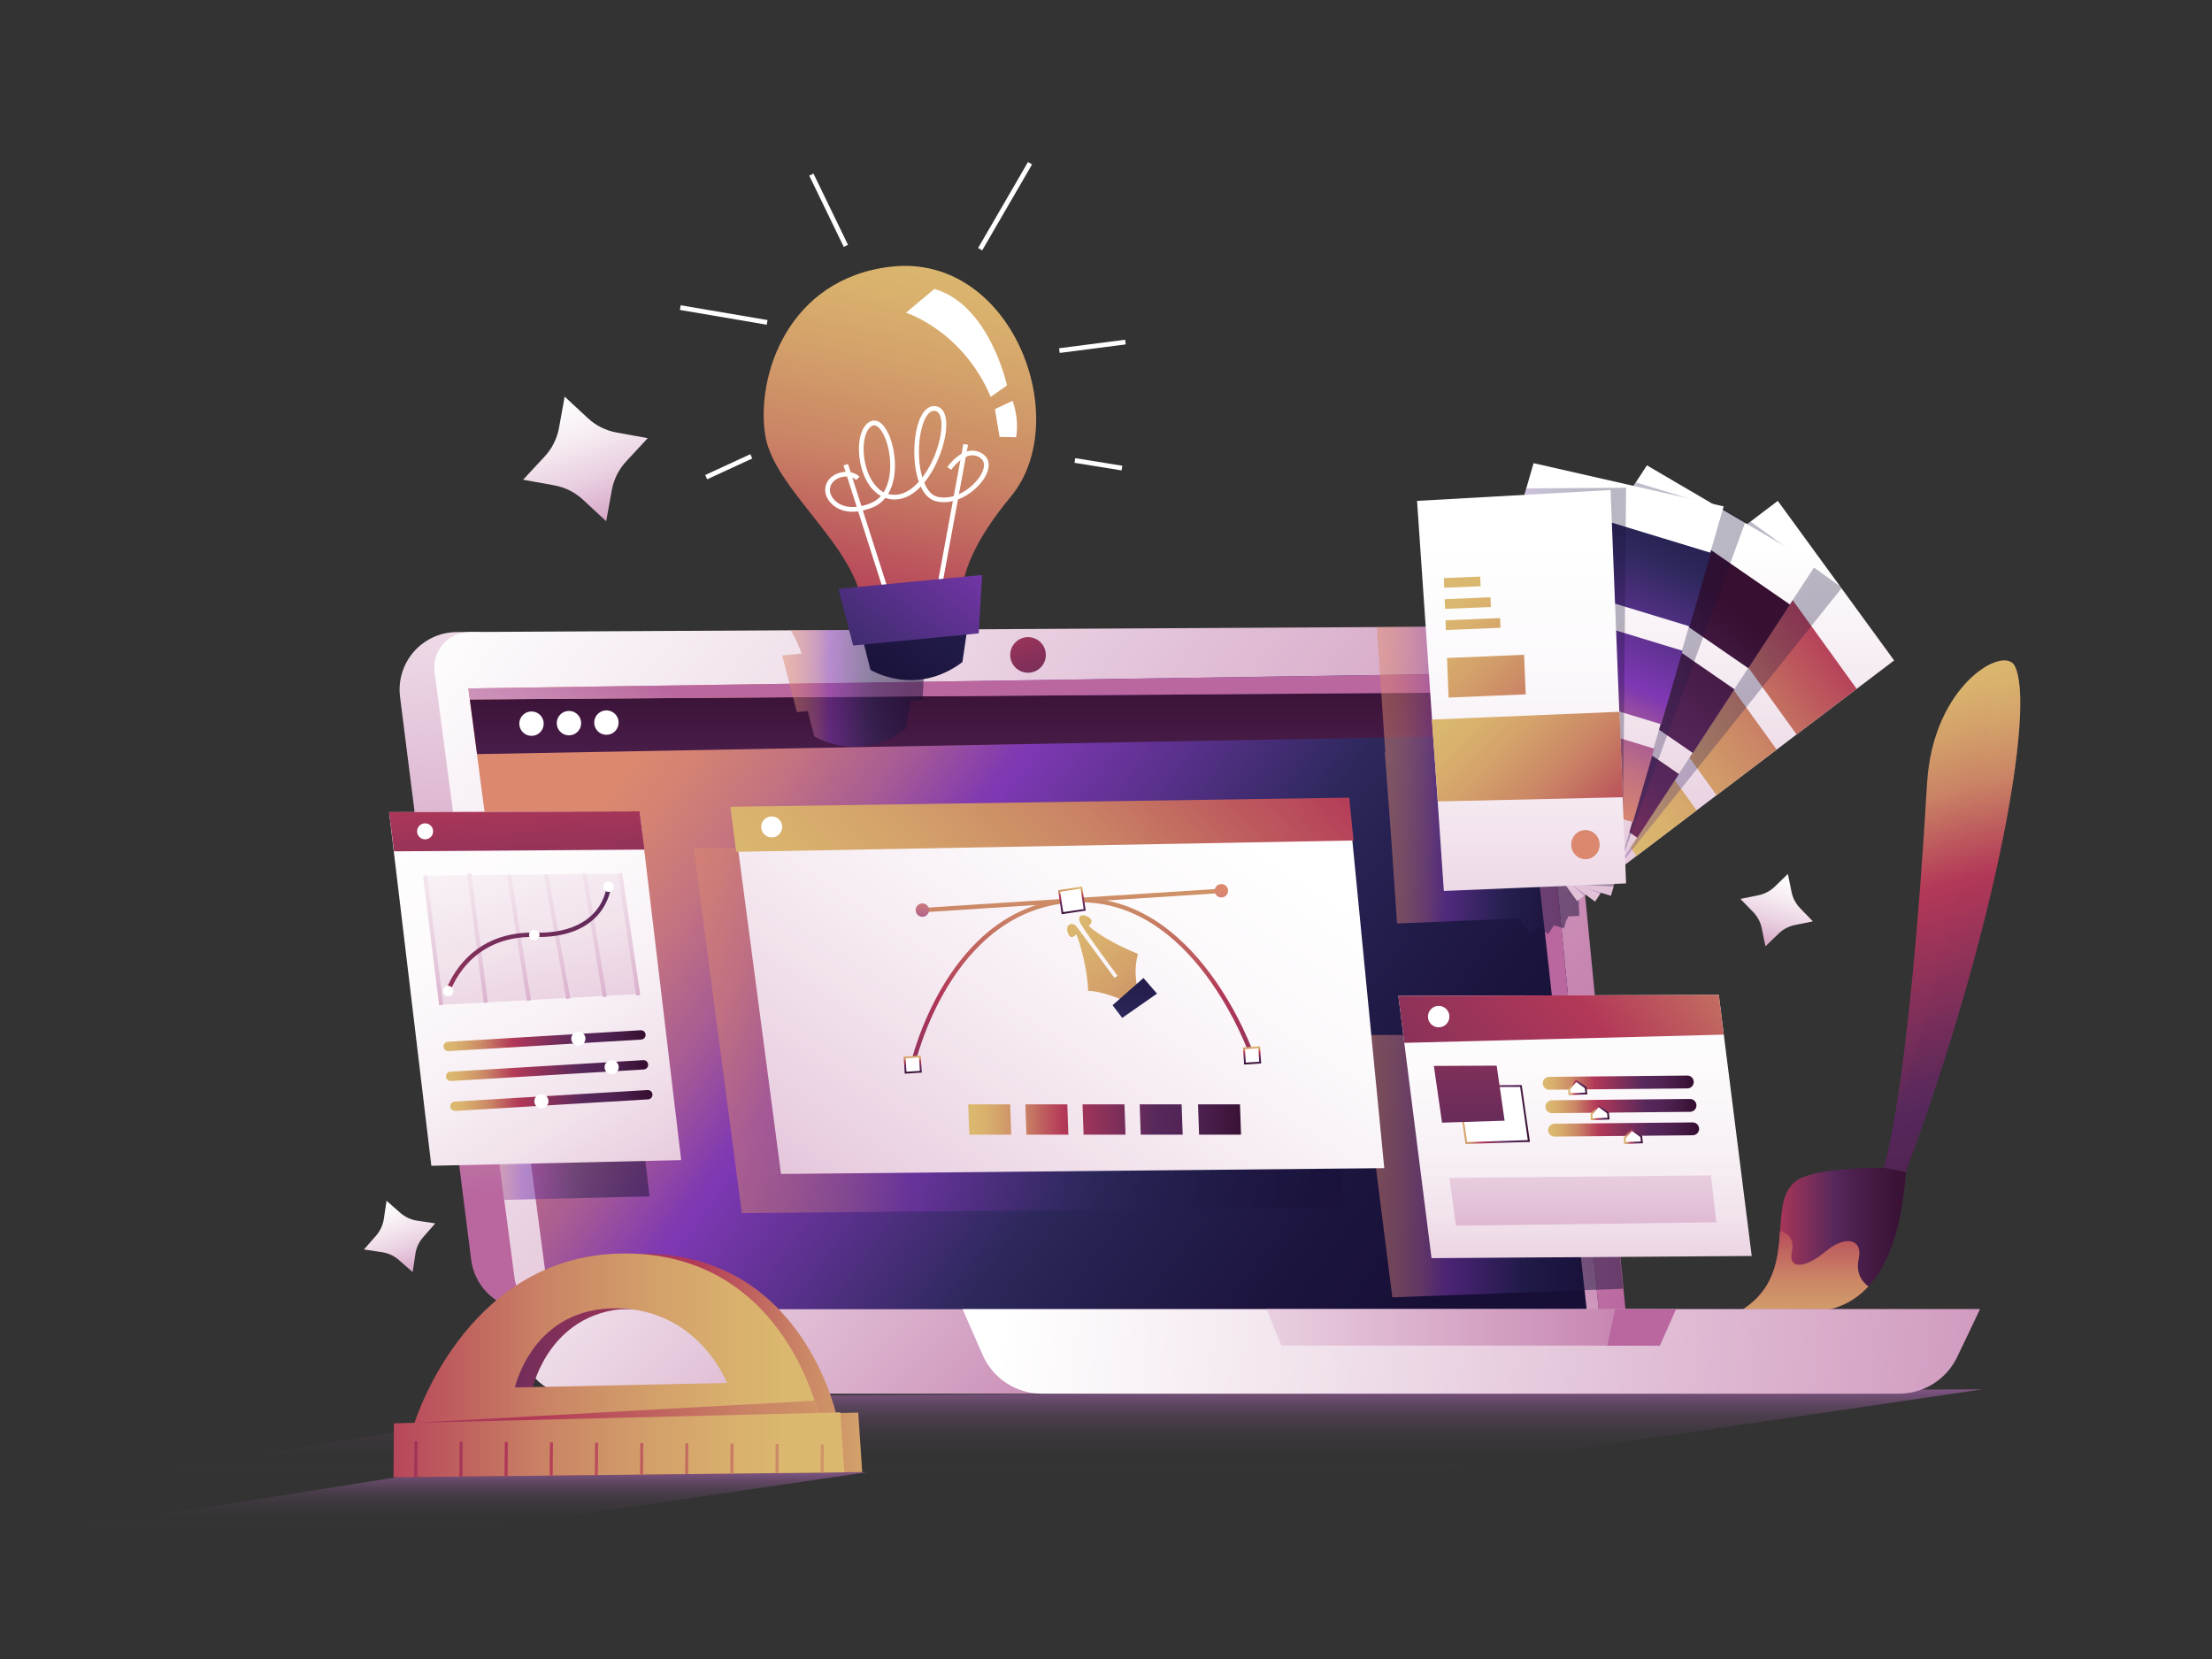 <?xml version="1.0" encoding="UTF-8"?>
<svg xmlns="http://www.w3.org/2000/svg" xmlns:xlink="http://www.w3.org/1999/xlink" viewBox="0 0 600 450">
  <rect x="0" y="0" width="600" height="450" fill="#333333" stroke="none"/>
  <defs>
    <style>
      .cls-1 {
        fill: url(#linear-gradient-38);
      }

      .cls-1, .cls-2, .cls-3, .cls-4, .cls-5, .cls-6, .cls-7, .cls-8, .cls-9, .cls-10, .cls-11, .cls-12, .cls-13, .cls-14, .cls-15, .cls-16, .cls-17, .cls-18, .cls-19, .cls-20, .cls-21, .cls-22, .cls-23, .cls-24, .cls-25, .cls-26, .cls-27, .cls-28, .cls-29, .cls-30, .cls-31, .cls-32, .cls-33, .cls-34, .cls-35, .cls-36, .cls-37, .cls-38, .cls-39, .cls-40, .cls-41, .cls-42, .cls-43, .cls-44, .cls-45, .cls-46, .cls-47, .cls-48, .cls-49, .cls-50, .cls-51, .cls-52, .cls-53, .cls-54, .cls-55, .cls-56, .cls-57, .cls-58, .cls-59, .cls-60, .cls-61, .cls-62, .cls-63, .cls-64, .cls-65, .cls-66, .cls-67, .cls-68, .cls-69, .cls-70, .cls-71, .cls-72, .cls-73, .cls-74, .cls-75, .cls-76, .cls-77, .cls-78, .cls-79, .cls-80, .cls-81, .cls-82, .cls-83, .cls-84, .cls-85, .cls-86, .cls-87, .cls-88, .cls-89, .cls-90, .cls-91, .cls-92, .cls-93, .cls-94, .cls-95, .cls-96, .cls-97 {
        stroke-width: 0px;
      }

      .cls-2 {
        fill: url(#linear-gradient-12);
      }

      .cls-3 {
        fill: url(#linear-gradient-17);
      }

      .cls-4 {
        fill: url(#linear-gradient-88);
      }

      .cls-5 {
        fill: url(#linear-gradient-19);
      }

      .cls-6 {
        fill: url(#linear-gradient-33);
      }

      .cls-7 {
        fill: url(#linear-gradient);
      }

      .cls-8 {
        fill: url(#linear-gradient-62);
      }

      .cls-9 {
        fill: url(#linear-gradient-92);
      }

      .cls-10 {
        fill: url(#linear-gradient-98);
      }

      .cls-11 {
        fill: url(#linear-gradient-67);
      }

      .cls-12 {
        fill: url(#linear-gradient-57);
      }

      .cls-98 {
        stroke: url(#linear-gradient-90);
      }

      .cls-98, .cls-99, .cls-100, .cls-101, .cls-102, .cls-103, .cls-42, .cls-104 {
        fill: #fff;
      }

      .cls-98, .cls-99, .cls-100, .cls-101, .cls-102, .cls-103, .cls-104 {
        stroke-miterlimit: 10;
        stroke-width: .5px;
      }

      .cls-13 {
        fill: url(#linear-gradient-71);
      }

      .cls-13, .cls-16, .cls-18, .cls-27, .cls-37, .cls-54, .cls-55, .cls-59, .cls-84, .cls-86, .cls-94 {
        mix-blend-mode: multiply;
      }

      .cls-13, .cls-54, .cls-86, .cls-94 {
        opacity: .3;
      }

      .cls-14 {
        fill: url(#linear-gradient-21);
      }

      .cls-99 {
        stroke: url(#linear-gradient-47);
      }

      .cls-15 {
        fill: url(#linear-gradient-6);
      }

      .cls-16 {
        fill: url(#linear-gradient-30);
      }

      .cls-16, .cls-18, .cls-55, .cls-59, .cls-84 {
        opacity: .5;
      }

      .cls-17 {
        fill: url(#linear-gradient-76);
      }

      .cls-100 {
        stroke: url(#linear-gradient-54);
      }

      .cls-18 {
        fill: url(#linear-gradient-79);
      }

      .cls-101 {
        stroke: url(#linear-gradient-86);
      }

      .cls-105 {
        isolation: isolate;
      }

      .cls-19 {
        fill: url(#linear-gradient-42);
      }

      .cls-20 {
        fill: url(#linear-gradient-95);
      }

      .cls-21 {
        fill: url(#linear-gradient-15);
      }

      .cls-22 {
        fill: url(#linear-gradient-11);
      }

      .cls-102 {
        stroke: url(#linear-gradient-85);
      }

      .cls-23 {
        fill: url(#linear-gradient-101);
      }

      .cls-24 {
        fill: url(#linear-gradient-81);
      }

      .cls-25 {
        fill: url(#linear-gradient-73);
      }

      .cls-26 {
        fill: url(#linear-gradient-91);
      }

      .cls-27 {
        fill: url(#linear-gradient-16);
      }

      .cls-27, .cls-37 {
        opacity: .87;
      }

      .cls-28 {
        fill: url(#linear-gradient-31);
      }

      .cls-29 {
        fill: url(#linear-gradient-58);
      }

      .cls-30 {
        fill: url(#linear-gradient-63);
      }

      .cls-31 {
        fill: url(#linear-gradient-34);
      }

      .cls-32 {
        fill: url(#linear-gradient-41);
      }

      .cls-33 {
        fill: url(#linear-gradient-89);
      }

      .cls-34 {
        fill: url(#linear-gradient-40);
      }

      .cls-35 {
        fill: url(#linear-gradient-13);
      }

      .cls-36 {
        fill: url(#linear-gradient-23);
      }

      .cls-37 {
        fill: url(#linear-gradient-5);
      }

      .cls-103 {
        stroke: url(#linear-gradient-53);
      }

      .cls-38 {
        fill: url(#linear-gradient-25);
      }

      .cls-39 {
        fill: url(#linear-gradient-43);
      }

      .cls-40 {
        fill: url(#linear-gradient-22);
      }

      .cls-41 {
        fill: url(#linear-gradient-55);
      }

      .cls-43 {
        fill: url(#linear-gradient-35);
      }

      .cls-44 {
        fill: url(#linear-gradient-50);
      }

      .cls-45 {
        fill: url(#linear-gradient-32);
      }

      .cls-46 {
        fill: url(#linear-gradient-60);
      }

      .cls-47 {
        fill: url(#linear-gradient-59);
      }

      .cls-48 {
        fill: url(#linear-gradient-20);
      }

      .cls-49 {
        fill: url(#linear-gradient-14);
      }

      .cls-50 {
        fill: url(#linear-gradient-2);
      }

      .cls-51 {
        fill: #f8b2ac;
      }

      .cls-52 {
        fill: url(#linear-gradient-45);
      }

      .cls-53 {
        fill: url(#linear-gradient-93);
      }

      .cls-54 {
        fill: url(#linear-gradient-66);
      }

      .cls-55 {
        fill: url(#linear-gradient-56);
      }

      .cls-56 {
        fill: url(#linear-gradient-7);
      }

      .cls-57 {
        fill: url(#linear-gradient-39);
      }

      .cls-58 {
        fill: url(#linear-gradient-3);
      }

      .cls-59 {
        fill: url(#linear-gradient-96);
      }

      .cls-60 {
        fill: url(#linear-gradient-77);
      }

      .cls-61 {
        fill: url(#linear-gradient-69);
      }

      .cls-62 {
        fill: url(#linear-gradient-94);
      }

      .cls-63 {
        fill: url(#linear-gradient-9);
      }

      .cls-64 {
        fill: url(#linear-gradient-27);
      }

      .cls-104 {
        stroke: url(#linear-gradient-52);
      }

      .cls-65 {
        fill: url(#linear-gradient-100);
      }

      .cls-66 {
        fill: url(#linear-gradient-82);
      }

      .cls-67 {
        fill: url(#linear-gradient-83);
      }

      .cls-68 {
        fill: url(#linear-gradient-65);
      }

      .cls-69 {
        fill: url(#linear-gradient-36);
      }

      .cls-70 {
        fill: url(#linear-gradient-48);
      }

      .cls-71 {
        fill: url(#linear-gradient-49);
      }

      .cls-72 {
        fill: url(#linear-gradient-8);
      }

      .cls-73 {
        fill: url(#linear-gradient-24);
      }

      .cls-74 {
        fill: url(#linear-gradient-26);
      }

      .cls-75 {
        fill: url(#linear-gradient-18);
      }

      .cls-76 {
        fill: url(#linear-gradient-51);
      }

      .cls-77 {
        fill: url(#linear-gradient-84);
      }

      .cls-78 {
        fill: url(#linear-gradient-97);
      }

      .cls-79 {
        fill: url(#linear-gradient-68);
      }

      .cls-80 {
        fill: url(#linear-gradient-72);
      }

      .cls-81 {
        fill: url(#linear-gradient-29);
      }

      .cls-82 {
        fill: url(#linear-gradient-46);
      }

      .cls-83 {
        fill: url(#linear-gradient-64);
      }

      .cls-84 {
        fill: url(#linear-gradient-44);
      }

      .cls-85 {
        fill: url(#linear-gradient-28);
      }

      .cls-86 {
        fill: url(#linear-gradient-61);
      }

      .cls-87 {
        fill: url(#linear-gradient-99);
      }

      .cls-88 {
        fill: url(#linear-gradient-10);
      }

      .cls-89 {
        fill: url(#linear-gradient-87);
      }

      .cls-90 {
        fill: url(#linear-gradient-70);
      }

      .cls-91 {
        fill: url(#linear-gradient-78);
      }

      .cls-92 {
        fill: url(#linear-gradient-74);
      }

      .cls-93 {
        fill: url(#linear-gradient-102);
      }

      .cls-94 {
        fill: url(#linear-gradient-4);
      }

      .cls-95 {
        fill: url(#linear-gradient-37);
      }

      .cls-96 {
        fill: url(#linear-gradient-80);
      }

      .cls-97 {
        fill: url(#linear-gradient-75);
      }
    </style>
    <linearGradient id="linear-gradient" x1="459.72" y1="336.45" x2="521.31" y2="336.45" gradientUnits="userSpaceOnUse">
      <stop offset=".02" stop-color="#dbb86f"/>
      <stop offset=".06" stop-color="#d9b16d"/>
      <stop offset=".12" stop-color="#d3a06a"/>
      <stop offset=".2" stop-color="#ca8465"/>
      <stop offset=".27" stop-color="#be5d5e"/>
      <stop offset=".34" stop-color="#b33858"/>
      <stop offset=".62" stop-color="#56285b"/>
      <stop offset=".71" stop-color="#4b1f4c"/>
      <stop offset=".88" stop-color="#3b1338"/>
      <stop offset=".99" stop-color="#360f31"/>
    </linearGradient>
    <linearGradient id="linear-gradient-2" x1="509.02" y1="183.97" x2="559.83" y2="350.33" gradientUnits="userSpaceOnUse">
      <stop offset=".02" stop-color="#dbb86f"/>
      <stop offset=".06" stop-color="#d9b16d"/>
      <stop offset=".12" stop-color="#d3a06a"/>
      <stop offset=".2" stop-color="#ca8465"/>
      <stop offset=".27" stop-color="#be5d5e"/>
      <stop offset=".34" stop-color="#b33858"/>
      <stop offset=".67" stop-color="#56285b"/>
      <stop offset=".77" stop-color="#522455"/>
      <stop offset=".88" stop-color="#461b46"/>
      <stop offset=".99" stop-color="#360f31"/>
    </linearGradient>
    <linearGradient id="linear-gradient-3" x1="489.44" y1="371.71" x2="489.44" y2="245.99" xlink:href="#linear-gradient-2"/>
    <linearGradient id="linear-gradient-4" x1="523.73" y1="182.39" x2="537.28" y2="347.99" xlink:href="#linear-gradient-2"/>
    <linearGradient id="linear-gradient-5" x1="283.04" y1="375.98" x2="283.04" y2="400.35" gradientUnits="userSpaceOnUse">
      <stop offset=".02" stop-color="#905c95"/>
      <stop offset=".02" stop-color="#905c95" stop-opacity=".98"/>
      <stop offset=".12" stop-color="#905c95" stop-opacity=".72"/>
      <stop offset=".22" stop-color="#905c95" stop-opacity=".5"/>
      <stop offset=".33" stop-color="#905c95" stop-opacity=".31"/>
      <stop offset=".46" stop-color="#905c95" stop-opacity=".17"/>
      <stop offset=".59" stop-color="#905c95" stop-opacity=".08"/>
      <stop offset=".75" stop-color="#905c95" stop-opacity=".02"/>
      <stop offset="1" stop-color="#905c95" stop-opacity="0"/>
    </linearGradient>
    <linearGradient id="linear-gradient-6" x1="113.54" y1="113.51" x2="135.83" y2="324.72" gradientUnits="userSpaceOnUse">
      <stop offset="0" stop-color="#fff"/>
      <stop offset=".19" stop-color="#f3e7ef"/>
      <stop offset=".6" stop-color="#d7a9c8"/>
      <stop offset="1" stop-color="#b9679e"/>
    </linearGradient>
    <linearGradient id="linear-gradient-7" x1="134.43" y1="143.7" x2="426.44" y2="379.42" xlink:href="#linear-gradient-6"/>
    <linearGradient id="linear-gradient-8" x1="264.77" y1="135.68" x2="293.75" y2="222.06" xlink:href="#linear-gradient-2"/>
    <linearGradient id="linear-gradient-9" x1="389.84" y1="351.97" x2="173.12" y2="195.52" gradientUnits="userSpaceOnUse">
      <stop offset="0" stop-color="#170f36"/>
      <stop offset=".13" stop-color="#1b143d"/>
      <stop offset=".31" stop-color="#262151"/>
      <stop offset=".38" stop-color="#2c285b"/>
      <stop offset=".66" stop-color="#7e38b3"/>
      <stop offset=".67" stop-color="#8039b1"/>
      <stop offset=".76" stop-color="#a75b94"/>
      <stop offset=".85" stop-color="#c37380"/>
      <stop offset=".93" stop-color="#d48273"/>
      <stop offset=".98" stop-color="#db886f"/>
    </linearGradient>
    <linearGradient id="linear-gradient-10" x1="270.28" y1="356.83" x2="270.28" y2="180.3" xlink:href="#linear-gradient-2"/>
    <linearGradient id="linear-gradient-11" x1="338.48" y1="161.4" x2="206.58" y2="409.96" gradientUnits="userSpaceOnUse">
      <stop offset=".34" stop-color="#b9679e"/>
      <stop offset=".4" stop-color="#c684b1"/>
      <stop offset=".51" stop-color="#dab0cc"/>
      <stop offset=".61" stop-color="#ead2e2"/>
      <stop offset=".7" stop-color="#f5ebf2"/>
      <stop offset=".79" stop-color="#fcf9fb"/>
      <stop offset=".86" stop-color="#fff"/>
    </linearGradient>
    <linearGradient id="linear-gradient-12" x1="195.08" y1="232.34" x2="353.9" y2="376.12" xlink:href="#linear-gradient-6"/>
    <linearGradient id="linear-gradient-13" x1="272.7" y1="352.26" x2="655.03" y2="392.34" xlink:href="#linear-gradient-6"/>
    <linearGradient id="linear-gradient-14" x1="278.27" y1="360.06" x2="478.23" y2="360.06" gradientUnits="userSpaceOnUse">
      <stop offset="0" stop-color="#fff"/>
      <stop offset=".43" stop-color="#e2c0d6"/>
      <stop offset="1" stop-color="#b9679e"/>
    </linearGradient>
    <linearGradient id="linear-gradient-15" x1="342.23" y1="360.06" x2="429.27" y2="360.06" xlink:href="#linear-gradient-6"/>
    <linearGradient id="linear-gradient-16" x1="122.86" y1="398.71" x2="122.86" y2="415.66" xlink:href="#linear-gradient-5"/>
    <linearGradient id="linear-gradient-17" x1="258.07" y1="370.37" x2="51.55" y2="370.37" xlink:href="#linear-gradient-2"/>
    <linearGradient id="linear-gradient-18" x1="221.92" y1="370.37" x2="-145.85" y2="370.37" xlink:href="#linear-gradient-2"/>
    <linearGradient id="linear-gradient-19" x1="288.86" y1="382.93" x2="-135.4" y2="382.93" xlink:href="#linear-gradient-2"/>
    <linearGradient id="linear-gradient-20" x1="288.86" y1="395.68" x2="-135.4" y2="395.68" xlink:href="#linear-gradient-2"/>
    <linearGradient id="linear-gradient-21" x1="288.86" y1="395.83" x2="-135.4" y2="395.83" xlink:href="#linear-gradient-2"/>
    <linearGradient id="linear-gradient-22" x1="288.86" y1="395.65" x2="-135.4" y2="395.65" xlink:href="#linear-gradient-2"/>
    <linearGradient id="linear-gradient-23" x1="288.87" y1="395.6" x2="-135.43" y2="395.6" xlink:href="#linear-gradient-2"/>
    <linearGradient id="linear-gradient-24" x1="288.86" y1="395.63" x2="-135.41" y2="395.63" xlink:href="#linear-gradient-2"/>
    <linearGradient id="linear-gradient-25" x1="288.86" y1="395.7" x2="-135.4" y2="395.7" xlink:href="#linear-gradient-2"/>
    <linearGradient id="linear-gradient-26" x1="288.86" y1="395.78" x2="-135.4" y2="395.78" xlink:href="#linear-gradient-2"/>
    <linearGradient id="linear-gradient-27" x1="288.87" y1="395.8" x2="-135.42" y2="395.8" xlink:href="#linear-gradient-2"/>
    <linearGradient id="linear-gradient-28" x1="288.85" y1="395.73" x2="-135.39" y2="395.73" xlink:href="#linear-gradient-2"/>
    <linearGradient id="linear-gradient-29" x1="288.85" y1="395.75" x2="-135.37" y2="395.75" xlink:href="#linear-gradient-2"/>
    <linearGradient id="linear-gradient-30" x1="124.8" y1="280.07" x2="176.19" y2="280.07" gradientUnits="userSpaceOnUse">
      <stop offset=".02" stop-color="#db886f"/>
      <stop offset=".07" stop-color="#d48273"/>
      <stop offset=".15" stop-color="#c37380"/>
      <stop offset=".24" stop-color="#a75b94"/>
      <stop offset=".33" stop-color="#8039b1"/>
      <stop offset=".34" stop-color="#7e38b3"/>
      <stop offset=".62" stop-color="#2c285b"/>
      <stop offset=".69" stop-color="#262151"/>
      <stop offset=".87" stop-color="#1b143d"/>
      <stop offset=".99" stop-color="#170f36"/>
    </linearGradient>
    <linearGradient id="linear-gradient-31" x1="112.08" y1="215.08" x2="214.28" y2="378.6" gradientUnits="userSpaceOnUse">
      <stop offset="0" stop-color="#fff"/>
      <stop offset=".2" stop-color="#fdfbfc"/>
      <stop offset=".37" stop-color="#f8f1f6"/>
      <stop offset=".51" stop-color="#f1e1eb"/>
      <stop offset=".65" stop-color="#e6c9dc"/>
      <stop offset=".78" stop-color="#d8abc9"/>
      <stop offset=".91" stop-color="#c786b1"/>
      <stop offset="1" stop-color="#b9679e"/>
    </linearGradient>
    <linearGradient id="linear-gradient-32" x1="135.66" y1="155.42" x2="146.6" y2="324.91" xlink:href="#linear-gradient-2"/>
    <linearGradient id="linear-gradient-33" x1="120.77" y1="165.93" x2="167.34" y2="345.41" xlink:href="#linear-gradient-31"/>
    <linearGradient id="linear-gradient-34" x1="110.61" y1="176.69" x2="121.95" y2="305.96" gradientTransform="translate(32.38 -12.55) rotate(7.09)" xlink:href="#linear-gradient-31"/>
    <linearGradient id="linear-gradient-35" x1="122.63" y1="175.63" x2="133.97" y2="304.9" gradientTransform="translate(33.54 -14.45) rotate(7.33)" xlink:href="#linear-gradient-31"/>
    <linearGradient id="linear-gradient-36" x1="133.78" y1="174.66" x2="145.12" y2="303.93" gradientTransform="translate(41.77 -18.98) rotate(9.05)" xlink:href="#linear-gradient-31"/>
    <linearGradient id="linear-gradient-37" x1="144.1" y1="173.75" x2="155.44" y2="303.02" gradientTransform="translate(47.09 -22.64) rotate(10.14)" xlink:href="#linear-gradient-31"/>
    <linearGradient id="linear-gradient-38" x1="154.2" y1="172.86" x2="165.54" y2="302.13" gradientTransform="translate(43.5 -22.9) rotate(9.38)" xlink:href="#linear-gradient-31"/>
    <linearGradient id="linear-gradient-39" x1="163.54" y1="172.04" x2="174.88" y2="301.32" gradientTransform="translate(38.82 -22.2) rotate(8.39)" xlink:href="#linear-gradient-31"/>
    <linearGradient id="linear-gradient-40" x1="129.37" y1="340.67" x2="154.02" y2="189.12" xlink:href="#linear-gradient-2"/>
    <linearGradient id="linear-gradient-41" x1="120.29" y1="282.27" x2="175.13" y2="282.27" xlink:href="#linear-gradient-2"/>
    <linearGradient id="linear-gradient-42" x1="120.98" y1="290.38" x2="175.82" y2="290.38" xlink:href="#linear-gradient-2"/>
    <linearGradient id="linear-gradient-43" x1="122.15" y1="298.5" x2="176.99" y2="298.5" xlink:href="#linear-gradient-2"/>
    <linearGradient id="linear-gradient-44" x1="368.68" y1="316.23" x2="440.27" y2="316.23" xlink:href="#linear-gradient-30"/>
    <linearGradient id="linear-gradient-45" x1="427.23" y1="261.16" x2="427.23" y2="398.65" xlink:href="#linear-gradient-31"/>
    <linearGradient id="linear-gradient-46" x1="513.18" y1="208.8" x2="264.88" y2="393.04" xlink:href="#linear-gradient-2"/>
    <linearGradient id="linear-gradient-47" x1="395.22" y1="302.31" x2="414.99" y2="302.31" xlink:href="#linear-gradient-2"/>
    <linearGradient id="linear-gradient-48" x1="398.53" y1="193.51" x2="398.53" y2="376.33" xlink:href="#linear-gradient-2"/>
    <linearGradient id="linear-gradient-49" x1="418.47" y1="293.66" x2="459.42" y2="293.66" xlink:href="#linear-gradient-2"/>
    <linearGradient id="linear-gradient-50" x1="419.19" y1="300.02" x2="460.15" y2="300.02" xlink:href="#linear-gradient-2"/>
    <linearGradient id="linear-gradient-51" x1="419.92" y1="306.38" x2="460.88" y2="306.38" xlink:href="#linear-gradient-2"/>
    <linearGradient id="linear-gradient-52" x1="425.42" y1="294.94" x2="430.56" y2="294.94" xlink:href="#linear-gradient-2"/>
    <linearGradient id="linear-gradient-53" x1="431.46" y1="301.76" x2="436.6" y2="301.76" xlink:href="#linear-gradient-2"/>
    <linearGradient id="linear-gradient-54" x1="440.49" y1="308.2" x2="445.63" y2="308.2" xlink:href="#linear-gradient-2"/>
    <linearGradient id="linear-gradient-55" x1="429.35" y1="226.49" x2="429.35" y2="373.99" xlink:href="#linear-gradient-31"/>
    <linearGradient id="linear-gradient-56" x1="373.42" y1="211.64" x2="429.87" y2="211.64" xlink:href="#linear-gradient-30"/>
    <linearGradient id="linear-gradient-57" x1="455.12" y1="149.31" x2="455.12" y2="362.55" xlink:href="#linear-gradient-6"/>
    <linearGradient id="linear-gradient-58" x1="424.51" y1="213.32" x2="621.92" y2="63.34" xlink:href="#linear-gradient-2"/>
    <linearGradient id="linear-gradient-59" x1="424.51" y1="213.31" x2="621.92" y2="63.33" xlink:href="#linear-gradient-2"/>
    <linearGradient id="linear-gradient-60" x1="424.5" y1="213.3" x2="621.91" y2="63.32" xlink:href="#linear-gradient-2"/>
    <linearGradient id="linear-gradient-61" x1="397.29" y1="192.23" x2="499.51" y2="192.23" xlink:href="#linear-gradient-30"/>
    <linearGradient id="linear-gradient-62" x1="441.19" y1="149.31" x2="441.19" y2="362.55" xlink:href="#linear-gradient-6"/>
    <linearGradient id="linear-gradient-63" x1="364.65" y1="275.16" x2="459.85" y2="155.27" xlink:href="#linear-gradient-2"/>
    <linearGradient id="linear-gradient-64" x1="366.61" y1="276.72" x2="461.8" y2="156.82" xlink:href="#linear-gradient-2"/>
    <linearGradient id="linear-gradient-65" x1="368.56" y1="278.27" x2="463.76" y2="158.38" xlink:href="#linear-gradient-2"/>
    <linearGradient id="linear-gradient-66" x1="392.68" y1="186.65" x2="473.46" y2="186.65" xlink:href="#linear-gradient-30"/>
    <linearGradient id="linear-gradient-67" x1="429.45" y1="149.31" x2="429.45" y2="362.55" xlink:href="#linear-gradient-6"/>
    <linearGradient id="linear-gradient-68" x1="407.23" y1="214.28" x2="458.18" y2="104.16" xlink:href="#linear-gradient-30"/>
    <linearGradient id="linear-gradient-69" x1="411.02" y1="216.03" x2="461.96" y2="105.91" xlink:href="#linear-gradient-30"/>
    <linearGradient id="linear-gradient-70" x1="414.81" y1="217.78" x2="465.75" y2="107.66" xlink:href="#linear-gradient-30"/>
    <linearGradient id="linear-gradient-71" x1="391.61" y1="186.41" x2="441.07" y2="186.41" xlink:href="#linear-gradient-30"/>
    <linearGradient id="linear-gradient-72" x1="412.72" y1="147.31" x2="412.72" y2="358.21" gradientUnits="userSpaceOnUse">
      <stop offset="0" stop-color="#fff"/>
      <stop offset=".15" stop-color="#fcfafc"/>
      <stop offset=".31" stop-color="#f6ecf3"/>
      <stop offset=".48" stop-color="#ecd5e4"/>
      <stop offset=".67" stop-color="#ddb6d0"/>
      <stop offset=".85" stop-color="#ca8db6"/>
      <stop offset="1" stop-color="#b9679e"/>
    </linearGradient>
    <linearGradient id="linear-gradient-73" x1="395.56" y1="185.9" x2="523.51" y2="315.44" xlink:href="#linear-gradient-2"/>
    <linearGradient id="linear-gradient-74" x1="385.87" y1="166.15" x2="510.47" y2="290.45" xlink:href="#linear-gradient-2"/>
    <linearGradient id="linear-gradient-75" x1="391.13" y1="160.87" x2="515.74" y2="285.17" xlink:href="#linear-gradient-2"/>
    <linearGradient id="linear-gradient-76" x1="393.27" y1="158.73" x2="517.87" y2="283.03" xlink:href="#linear-gradient-2"/>
    <linearGradient id="linear-gradient-77" x1="395.35" y1="156.64" x2="519.96" y2="280.94" xlink:href="#linear-gradient-2"/>
    <linearGradient id="linear-gradient-78" x1="430.05" y1="41.77" x2="430.05" y2="230.88" xlink:href="#linear-gradient-9"/>
    <linearGradient id="linear-gradient-79" x1="188.15" y1="278.34" x2="364.86" y2="278.34" xlink:href="#linear-gradient-30"/>
    <linearGradient id="linear-gradient-80" x1="321.98" y1="215.83" x2="175.81" y2="435.33" gradientUnits="userSpaceOnUse">
      <stop offset="0" stop-color="#fff"/>
      <stop offset=".14" stop-color="#fcf9fb"/>
      <stop offset=".3" stop-color="#f5eaf1"/>
      <stop offset=".49" stop-color="#ead1e2"/>
      <stop offset=".69" stop-color="#daaecb"/>
      <stop offset=".89" stop-color="#c582af"/>
      <stop offset="1" stop-color="#b9679e"/>
    </linearGradient>
    <linearGradient id="linear-gradient-81" x1="219.91" y1="276.69" x2="565.72" y2="-17.08" xlink:href="#linear-gradient-2"/>
    <linearGradient id="linear-gradient-82" x1="287.59" y1="246.16" x2="420.46" y2="409.64" xlink:href="#linear-gradient-2"/>
    <linearGradient id="linear-gradient-83" x1="300.49" y1="329.93" x2="311.11" y2="244.45" xlink:href="#linear-gradient-30"/>
    <linearGradient id="linear-gradient-84" x1="293.59" y1="217.57" x2="293.59" y2="369.89" xlink:href="#linear-gradient-2"/>
    <linearGradient id="linear-gradient-85" x1="247.57" y1="286.3" x2="247.57" y2="291.23" gradientTransform="translate(19.19 -15.41) rotate(3.71)" xlink:href="#linear-gradient-2"/>
    <linearGradient id="linear-gradient-86" x1="339.62" y1="283.84" x2="339.62" y2="288.77" gradientTransform="translate(19.23 -21.37) rotate(3.71)" xlink:href="#linear-gradient-2"/>
    <linearGradient id="linear-gradient-87" x1="290.74" y1="217.57" x2="290.74" y2="369.89" gradientTransform="translate(16.33 -18.21) rotate(3.69)" xlink:href="#linear-gradient-2"/>
    <linearGradient id="linear-gradient-88" x1="250.19" y1="240.72" x2="250.19" y2="278.14" xlink:href="#linear-gradient-30"/>
    <linearGradient id="linear-gradient-89" x1="331.3" y1="240.72" x2="331.3" y2="278.14" xlink:href="#linear-gradient-30"/>
    <linearGradient id="linear-gradient-90" x1="290.74" y1="240.49" x2="290.74" y2="248" gradientTransform="translate(39.33 -40.32) rotate(8.51)" xlink:href="#linear-gradient-2"/>
    <linearGradient id="linear-gradient-91" x1="262.37" y1="303.66" x2="339.05" y2="303.66" xlink:href="#linear-gradient-2"/>
    <linearGradient id="linear-gradient-92" x1="262.37" y1="303.66" x2="339.05" y2="303.66" xlink:href="#linear-gradient-2"/>
    <linearGradient id="linear-gradient-93" x1="262.37" y1="303.66" x2="339.05" y2="303.66" xlink:href="#linear-gradient-2"/>
    <linearGradient id="linear-gradient-94" x1="262.37" y1="303.66" x2="339.05" y2="303.66" xlink:href="#linear-gradient-2"/>
    <linearGradient id="linear-gradient-95" x1="262.37" y1="303.66" x2="339.05" y2="303.66" xlink:href="#linear-gradient-2"/>
    <linearGradient id="linear-gradient-96" x1="212.17" y1="186.65" x2="251.13" y2="186.65" xlink:href="#linear-gradient-30"/>
    <linearGradient id="linear-gradient-97" x1="254.67" y1="63.15" x2="189.06" y2="372.82" xlink:href="#linear-gradient-2"/>
    <linearGradient id="linear-gradient-98" x1="330.37" y1="56.92" x2="228.24" y2="200.39" xlink:href="#linear-gradient-30"/>
    <linearGradient id="linear-gradient-99" x1="306.57" y1="85.9" x2="180.73" y2="253.08" xlink:href="#linear-gradient-30"/>
    <linearGradient id="linear-gradient-100" x1="138.5" y1="225.07" x2="138.5" y2="278.33" gradientTransform="translate(-50.54 -65.23) rotate(-18.46)" xlink:href="#linear-gradient-80"/>
    <linearGradient id="linear-gradient-101" x1="499.15" y1="184.33" x2="499.15" y2="215.06" gradientTransform="translate(63.21 -88.53) rotate(17.2)" xlink:href="#linear-gradient-80"/>
    <linearGradient id="linear-gradient-102" x1="134.95" y1="620.41" x2="134.95" y2="651.19" gradientTransform="translate(-235.89 -212.25) rotate(-20.11)" xlink:href="#linear-gradient-80"/>
  </defs>
  <g class="cls-105">
    <g id="katman_1" data-name="katman 1">
      <g>
        <g>
          <g>
            <path class="cls-7" d="m516.97,317.86l-6.02-1.13s-18.39-.19-23.59,3.49c-8.91,6.31,1.43,25.28-15.28,35.38,0,0,16.35,1.12,20.92.21,4.57-.92,21.39-1.79,23.98-37.95Z"/>
            <path class="cls-50" d="m510.94,316.73s6.71-18.47,11.78-104.33c1.56-26.51,20.68-37.4,23.72-31.85,5.85,10.7-5.02,71.39-29.48,137.3l-6.02-1.13Z"/>
          </g>
          <path class="cls-58" d="m504.17,341.42c1.19-5.26-3.52-6.57-9.05-1.92-5.53,4.65-10.16,4.87-9.08.02,1.08-4.85-3.2-5.58-3.2-5.58h0c-.52,7.47-1.36,15.97-10.77,21.66,0,0,16.35,1.12,20.92.21,2.45-.49,8.42-.98,13.83-6.89,0,0-3.83-2.23-2.65-7.49Z"/>
          <path class="cls-94" d="m546.45,180.55c-1.09-2-4.28-1.86-7.98.37,4.43,11.9-4.41,62.72-24.29,120.59-1.91,11.56-3.24,15.22-3.24,15.22l6.02,1.13c24.47-65.92,35.33-126.61,29.48-137.3Z"/>
        </g>
        <g>
          <polygon class="cls-37" points="537.75 376.85 373.87 400.95 28.32 400.95 168.77 378.73 537.75 376.85"/>
          <g>
            <path class="cls-15" d="m127.8,341.69l-19.29-152.68c-.53-4.18.66-8.39,3.28-11.69h0c2.94-3.68,7.38-5.84,12.1-5.87l6.4-.03,21.74,183.76-11.36-.06h0c-6.78-1.15-12.01-6.61-12.87-13.43Z"/>
            <path class="cls-56" d="m440.9,355.12l-17.21-176.53c-.48-4.96-4.67-8.74-9.65-8.71l-286.65,1.55c-5.81.03-10.27,5.15-9.51,10.91l21.7,164.39c.63,4.8,4.72,8.38,9.56,8.38"/>
            <path class="cls-72" d="m283.68,177.65c0,2.67-2.16,4.83-4.83,4.83s-4.83-2.16-4.83-4.83,2.16-4.83,4.83-4.83,4.83,2.16,4.83,4.83Z"/>
            <path class="cls-63" d="m433.62,355.12l-14.85-152.26c-1.12-11.52-10.89-20.26-22.47-20.08l-269.28,3.96,22.58,171.1,284.02-2.72Z"/>
            <polygon class="cls-88" points="129.41 204.55 413.1 199.35 411.81 187.75 127.45 189.73 129.41 204.55"/>
            <g>
              <path class="cls-42" d="m147.48,196.38c-.05,1.83-1.57,3.27-3.4,3.22-1.83-.05-3.27-1.57-3.22-3.4s1.57-3.27,3.4-3.22,3.27,1.57,3.22,3.4Z"/>
              <path class="cls-42" d="m157.64,196.24c-.05,1.83-1.57,3.27-3.4,3.22s-3.27-1.57-3.22-3.4,1.57-3.27,3.4-3.22c1.83.05,3.27,1.57,3.22,3.4Z"/>
              <path class="cls-42" d="m167.8,196.09c-.05,1.83-1.57,3.27-3.4,3.22-1.83-.05-3.27-1.57-3.22-3.4s1.57-3.27,3.4-3.22c1.83.05,3.27,1.57,3.22,3.4Z"/>
            </g>
            <g>
              <path class="cls-22" d="m412.38,192.82l18.01,162.36,3.24-.06-16.01-164.12c-.47-4.82-4.55-8.47-9.39-8.4l-281.15,4.14.39,2.99,279.24-1.94c2.9-.02,5.35,2.15,5.66,5.04Z"/>
              <polygon class="cls-51" points="150.71 357.83 150.71 357.84 194.27 357.42 150.71 357.83"/>
            </g>
            <path class="cls-2" d="m140.67,355.12h396.34l-4.12,8.69c-4.11,8.69-12.87,14.22-22.48,14.22H154.57c-6.38,0-11.75-4.77-12.5-11.11l-1.4-11.81Z"/>
            <path class="cls-35" d="m261.11,355.12l5.43,12.41c2.79,6.38,9.09,10.5,16.06,10.5h232.48c6.77,0,12.94-3.9,15.84-10.02l6.11-12.9h-275.91Z"/>
            <polygon class="cls-49" points="343.54 355.12 347.57 365 450.22 365 454.58 355.12 343.54 355.12"/>
            <polygon class="cls-21" points="438.08 355.12 435.99 365 450.22 365 454.58 355.12 438.08 355.12"/>
          </g>
        </g>
        <g>
          <polygon class="cls-27" points="235.29 399.32 121.27 416.08 10.43 416.08 108.14 400.62 235.29 399.32"/>
          <g>
            <path class="cls-3" d="m111.68,386.13l-.1,14.55,122.3-1.37-1.09-16.15-6.03.15c-2.04-7.88-13.29-42.97-51.94-43.25-41.75-.3-56.4,42.4-57.54,45.93l-5.6.14Zm90.36-10.94l-57.53,1.22s4.81-21.86,27.86-21.46c22.12.39,29.66,20.24,29.66,20.24Z"/>
            <path class="cls-75" d="m106.84,386.06l-.1,14.67,122.3-1.37-1.09-16.26-6.03.15c-2.04-7.88-13.29-42.97-51.94-43.25-41.75-.3-56.4,42.4-57.54,45.93l-5.6.14Zm90.36-10.94l-57.53,1.22s4.81-21.86,27.86-21.46c22.12.39,29.66,20.24,29.66,20.24Z"/>
            <polygon class="cls-5" points="221.91 383.25 112.43 385.93 220.94 379.94 221.91 383.25"/>
            <g>
              <polygon class="cls-48" points="185.9 391.5 186.72 391.51 186.66 399.84 185.84 399.85 185.9 391.5"/>
              <polygon class="cls-14" points="112.43 390.98 113.24 390.98 113.18 400.66 112.36 400.67 112.43 390.98"/>
              <polygon class="cls-40" points="198.09 399.71 198.15 391.59 198.97 391.59 198.91 399.7 198.09 399.71"/>
              <polygon class="cls-36" points="222.59 399.44 222.64 391.76 223.46 391.77 223.41 399.43 222.59 399.44"/>
              <polygon class="cls-73" points="210.34 399.58 210.4 391.68 211.21 391.68 211.16 399.57 210.34 399.58"/>
              <polygon class="cls-38" points="173.66 391.41 174.48 391.42 174.42 399.98 173.6 399.99 173.66 391.41"/>
              <polygon class="cls-74" points="136.92 391.15 137.74 391.16 137.67 400.39 136.85 400.4 136.92 391.15"/>
              <polygon class="cls-64" points="124.6 400.53 124.67 391.07 125.49 391.07 125.42 400.53 124.6 400.53"/>
              <polygon class="cls-85" points="161.41 391.33 162.23 391.33 162.17 400.11 161.35 400.12 161.41 391.33"/>
              <polygon class="cls-81" points="149.16 391.24 149.98 391.25 149.92 400.25 149.1 400.26 149.16 391.24"/>
            </g>
          </g>
        </g>
        <g>
          <polygon class="cls-16" points="136.76 325.47 176.19 324.51 166.67 244.53 169.12 244.53 167.87 234.68 124.8 234.82 136.76 325.47"/>
          <g>
            <g>
              <polygon class="cls-28" points="184.77 314.68 173.5 220.08 105.54 220.29 117 316.22 184.77 314.68"/>
              <polygon class="cls-45" points="174.81 230.45 173.5 220.08 105.54 220.29 106.88 230.92 174.81 230.45"/>
              <path class="cls-42" d="m117.48,225.5c0,1.2-.97,2.17-2.17,2.17s-2.17-.97-2.17-2.17.97-2.17,2.17-2.17,2.17.97,2.17,2.17Z"/>
            </g>
            <g>
              <polygon class="cls-6" points="115.3 237.53 168.39 236.94 173.11 269.64 119.24 272.59 115.3 237.53"/>
              <g>
                <rect class="cls-31" x="116.93" y="237.39" width="1.12" height="35.33" transform="translate(-30.59 16.45) rotate(-7.09)"/>
                <rect class="cls-43" x="128.98" y="236.79" width="1.12" height="35.34" transform="translate(-31.42 18.61) rotate(-7.33)"/>
                <rect class="cls-69" x="140.21" y="237.08" width="1.12" height="34.54" transform="translate(-38.26 25.31) rotate(-9.05)"/>
                <rect class="cls-95" x="150.58" y="236.93" width="1.12" height="34.22" transform="translate(-42.37 30.58) rotate(-10.14)"/>
                <rect class="cls-1" x="160.73" y="236.71" width="1.12" height="33.91" transform="translate(-39.19 29.68) rotate(-9.38)"/>
                <rect class="cls-57" x="170.12" y="236.76" width="1.12" height="33.37" transform="translate(-35.16 27.62) rotate(-8.39)"/>
              </g>
              <g>
                <path class="cls-34" d="m122.13,268.99l-1.14-.35c.05-.16,5.09-16.09,24.04-15.66,7.66.21,13.45-1.94,16.77-6.14,2.49-3.14,2.73-6.35,2.73-6.38l1.19.08c0,.14-1.16,13.63-19.76,13.63-.31,0-.63,0-.96-.01-17.99-.44-22.83,14.67-22.87,14.82Z"/>
                <circle class="cls-42" cx="144.93" cy="253.63" r="1.42"/>
                <path class="cls-42" d="m122.99,268.82c0,.79-.64,1.42-1.42,1.42s-1.42-.64-1.42-1.42.64-1.42,1.42-1.42,1.42.64,1.42,1.42Z"/>
                <path class="cls-42" d="m166.49,240.51c0,.79-.64,1.42-1.42,1.42s-1.42-.64-1.42-1.42.64-1.42,1.42-1.42,1.42.64,1.42,1.42Z"/>
              </g>
            </g>
            <g>
              <path class="cls-32" d="m121.56,285.11c-.67,0-1.23-.52-1.27-1.19-.04-.7.49-1.3,1.19-1.34l52.3-3.13c.69-.04,1.3.49,1.34,1.19.04.7-.49,1.3-1.19,1.34l-52.3,3.13s-.05,0-.08,0Z"/>
              <path class="cls-19" d="m122.25,293.22c-.67,0-1.23-.52-1.27-1.19-.04-.7.49-1.3,1.19-1.34l52.3-3.13c.69-.04,1.3.49,1.34,1.19.04.7-.49,1.3-1.19,1.34l-52.3,3.13s-.05,0-.08,0Z"/>
              <path class="cls-39" d="m123.42,301.33c-.67,0-1.23-.52-1.27-1.19-.04-.7.49-1.3,1.19-1.34l52.3-3.13c.69-.04,1.3.49,1.34,1.19.04.7-.49,1.3-1.19,1.34l-52.3,3.13s-.05,0-.08,0Z"/>
              <circle class="cls-42" cx="156.88" cy="281.73" r="1.92"/>
              <circle class="cls-42" cx="165.91" cy="289.47" r="1.92"/>
              <path class="cls-42" d="m148.78,298.71c0,1.06-.86,1.92-1.92,1.92s-1.92-.86-1.92-1.92.86-1.92,1.92-1.92,1.92.86,1.92,1.92Z"/>
            </g>
          </g>
        </g>
        <g>
          <g>
            <polygon class="cls-84" points="433.54 280.56 368.68 280.76 377.67 351.9 440.27 349.57 433.54 280.56"/>
            <polygon class="cls-52" points="475.15 340.68 466.22 269.86 379.3 270.13 388.3 341.27 475.15 340.68"/>
            <polygon class="cls-82" points="467.58 280.64 466.22 269.86 379.3 270.13 380.91 282.87 467.58 280.64"/>
            <circle class="cls-42" cx="390.24" cy="275.75" r="2.91"/>
          </g>
          <g>
            <polygon class="cls-99" points="414.7 309.5 412.55 294.57 395.51 294.65 397.73 310.04 414.7 309.5"/>
            <polygon class="cls-70" points="408.12 303.98 405.97 289.05 388.93 289.13 391.15 304.52 408.12 303.98"/>
          </g>
          <g>
            <g>
              <path class="cls-71" d="m420.21,295.59c-.95,0-1.73-.77-1.74-1.73,0-.96.76-1.75,1.73-1.76l37.47-.36h.02c.95,0,1.73.77,1.74,1.73,0,.96-.76,1.75-1.73,1.76l-37.47.36h-.02Z"/>
              <path class="cls-44" d="m420.94,301.94c-.95,0-1.73-.77-1.74-1.73,0-.96.76-1.75,1.73-1.76l37.47-.36h.02c.95,0,1.73.77,1.74,1.73,0,.96-.76,1.75-1.73,1.76l-37.47.36h-.02Z"/>
              <path class="cls-76" d="m421.66,308.3c-.95,0-1.73-.77-1.74-1.73,0-.96.76-1.75,1.73-1.76l37.47-.36h.02c.95,0,1.73.77,1.74,1.73,0,.96-.76,1.75-1.73,1.76l-37.47.36h-.02Z"/>
            </g>
            <polygon class="cls-104" points="425.67 295.36 427.52 293.18 430.11 295.02 430.28 296.61 425.67 296.78 425.67 295.36"/>
            <polygon class="cls-103" points="431.71 302.17 433.56 300 436.15 301.84 436.32 303.42 431.71 303.6 431.71 302.17"/>
            <polygon class="cls-100" points="440.74 308.62 442.59 306.44 445.18 308.28 445.36 309.86 440.74 310.04 440.74 308.62"/>
          </g>
          <polygon class="cls-41" points="393.15 319.51 464.1 318.83 465.54 331.55 394.93 332.48 393.15 319.51"/>
        </g>
        <g>
          <path class="cls-55" d="m423.69,178.6c-.48-4.96-4.67-8.74-9.65-8.71l-40.61.22,2.33,33.89h-.15s1.67,22.21,1.67,22.21l1.67,24.28,33.13-1.37,2.97,4.12,2.3-1.75,2.58,1.89,1.41-2.16.07.03.17-.25,2.64.81.72-2.49h.18s.22-.75.22-.75l3.04-.13-.2-5.17,1.7-1.29-6.18-63.39Z"/>
          <g>
            <g>
              <polygon class="cls-12" points="513.78 179.14 482.22 135.86 396.46 200.96 427.79 244.42 513.78 179.14"/>
              <g>
                <polygon class="cls-29" points="487.32 199.23 455.99 155.77 472.28 143.4 503.62 186.86 487.32 199.23"/>
                <polygon class="cls-47" points="465.62 215.71 434.28 172.25 450.58 159.88 481.91 203.33 465.62 215.71"/>
                <polygon class="cls-46" points="443.91 232.18 412.58 188.73 428.87 176.36 460.21 219.81 443.91 232.18"/>
              </g>
            </g>
            <g>
              <polygon class="cls-86" points="474.83 141.47 400.92 197.58 397.29 202.11 421.49 235.68 429.68 242.98 437.49 237.05 499.51 159.57 499.17 159.1 474.83 141.47"/>
              <polygon class="cls-8" points="492.59 153.12 446.73 126.23 389.78 213.13 432.67 244.56 492.59 153.12"/>
              <g>
                <polygon class="cls-30" points="474.24 181.26 430.52 151.1 441.83 133.83 485.55 164 474.24 181.26"/>
                <polygon class="cls-83" points="459.18 204.25 415.46 174.09 426.77 156.82 470.49 186.98 459.18 204.25"/>
                <polygon class="cls-68" points="444.11 227.24 400.39 197.08 411.7 179.81 455.42 209.97 444.11 227.24"/>
              </g>
            </g>
            <g>
              <path class="cls-54" d="m434.15,242.43l5.29-8.07,34.02-92.86-5.6-3.29-24.08-7.35-50.73,77.42c-.42,2.24-.48,4.49-.19,6.67l33.31,24.41,7.99,3.08Z"/>
              <path class="cls-11" d="m467.54,137.36l-51.56-11.73-23.79,82.17c-3.16,10.93,2.91,22.43,13.56,25.67l31.21,9.51,30.58-105.62Z"/>
              <g>
                <polygon class="cls-79" points="458.3 169.9 407.8 154.51 413.57 134.57 464.07 149.96 458.3 169.9"/>
                <polygon class="cls-61" points="450.61 196.46 400.11 181.07 405.88 161.13 456.39 176.52 450.61 196.46"/>
                <polygon class="cls-90" points="442.93 223.01 392.42 207.62 398.2 187.68 448.7 203.07 442.93 223.01"/>
              </g>
            </g>
            <g>
              <path class="cls-13" d="m440.17,232.53l.9-100.23-27.07.17-21.55,75.08c-3.16,10.93,2.91,22.43,13.56,25.67l22.21,6.77,9.64.52,2.31-7.98Z"/>
              <polygon class="cls-80" points="436.86 132.92 384.37 135.86 391.64 241.67 441.07 239.62 436.86 132.92"/>
              <polygon class="cls-25" points="439.29 193.07 388.36 195.18 390.03 217.39 440.2 216.25 439.29 193.07"/>
              <polygon class="cls-92" points="413.41 177.61 392.5 178.48 392.93 189.21 413.84 188.34 413.41 177.61"/>
              <g>
                <polygon class="cls-97" points="406.89 167.64 392.1 168.26 392.2 170.89 406.99 170.28 406.89 167.64"/>
                <polygon class="cls-17" points="404.28 162.01 391.87 162.53 391.98 165.16 404.39 164.65 404.28 162.01"/>
                <polygon class="cls-60" points="401.5 156.39 391.65 156.8 391.75 159.43 401.61 159.02 401.5 156.39"/>
              </g>
            </g>
            <path class="cls-91" d="m433.9,228.95c.09,2.18-1.57,4.03-3.7,4.11s-3.92-1.61-4.01-3.79c-.09-2.18,1.57-4.03,3.7-4.11,2.13-.09,3.92,1.61,4.01,3.79Z"/>
          </g>
        </g>
        <g>
          <g>
            <polygon class="cls-18" points="364.86 327.49 355.12 227.62 188.15 230.09 201.21 329.06 364.86 327.49"/>
            <polygon class="cls-96" points="375.48 316.86 365.75 216.99 198.78 219.46 211.84 318.43 375.48 316.86"/>
            <polygon class="cls-24" points="199.69 231.06 367.15 227.98 365.98 216.36 198.11 218.84 199.69 231.06"/>
            <circle class="cls-42" cx="209.32" cy="224.3" r="2.85"/>
          </g>
          <g>
            <g>
              <path class="cls-66" d="m292.17,251.52l10.14,13.76.81-.6s-7.75-10.44-9.79-13.8c-1.8-2.97.79-3.11,2.18-1.94,1.39,1.18-.21,2.16-.21,2.16,0,0,2.91,3.29,13.37,7.66-1.43,5.13,0,9.69,0,9.69l-4.04,2.86s-5.83-2.56-9.46-2.53c-.4-8.37-3.2-15.39-3.2-15.39,0,0-1.53,1.98-2.32-.36-.79-2.34,1.2-3.22,2.53-1.52Z"/>
              <polygon class="cls-67" points="301.78 272.66 310.16 265.28 313.83 269.52 304.4 276.1 301.78 272.66"/>
            </g>
            <g>
              <path class="cls-77" d="m248.15,288.9l-1.16-.26c.09-.43,9.78-42.79,43.71-44.99,33.97-2.19,49.33,42.02,49.48,42.46l-1.13.38c-.15-.44-15.22-43.82-48.28-41.66-33.05,2.14-42.54,43.64-42.63,44.06Z"/>
              <rect class="cls-102" x="245.5" y="286.7" width="4.14" height="4.14" transform="translate(-18.16 16.62) rotate(-3.71)"/>
              <rect class="cls-101" x="337.55" y="284.23" width="4.14" height="4.14" transform="translate(-17.81 22.56) rotate(-3.71)"/>
              <g>
                <rect class="cls-89" x="250.1" y="243.65" width="81.28" height="1.19" transform="translate(-15.12 19.23) rotate(-3.69)"/>
                <path class="cls-4" d="m252,246.75c.06,1-.69,1.87-1.7,1.93-1,.06-1.87-.69-1.93-1.7s.69-1.87,1.7-1.93c1-.06,1.87.69,1.93,1.7Z"/>
                <path class="cls-33" d="m333.11,241.5c.06,1-.69,1.87-1.7,1.93s-1.87-.69-1.93-1.7.69-1.87,1.7-1.93c1-.06,1.87.69,1.93,1.7Z"/>
              </g>
              <rect class="cls-98" x="287.69" y="241.19" width="6.1" height="6.1" transform="translate(-32.93 45.7) rotate(-8.51)"/>
            </g>
          </g>
          <g>
            <polygon class="cls-26" points="262.63 299.55 274.01 299.55 274.29 307.78 262.92 307.78 262.63 299.55"/>
            <polygon class="cls-9" points="278.13 299.55 289.51 299.55 289.79 307.78 278.42 307.78 278.13 299.55"/>
            <polygon class="cls-53" points="293.63 299.55 305.01 299.55 305.3 307.78 293.92 307.78 293.63 299.55"/>
            <polygon class="cls-62" points="309.14 299.55 320.51 299.55 320.8 307.78 309.42 307.78 309.14 299.55"/>
            <polygon class="cls-20" points="324.97 299.55 336.34 299.55 336.63 307.78 325.25 307.78 324.97 299.55"/>
          </g>
        </g>
        <g>
          <g>
            <path class="cls-59" d="m216.16,193.16l2.95-.29c.85,3.38,1.75,6.87,1.75,6.87,0,0,12.1,7.52,24.94-2.1l1.1-7.46,3.33-.32.9-15.85-4.73.46c.29-1.14.69-2.38,1.21-3.71l-33.15.18c1.22,2.1,2.25,4.21,2.99,6.33l-5.28.51,3.99,15.37Z"/>
            <g>
              <path class="cls-78" d="m233.65,169.85l28.58-2.77s-7.08-9.41,11.94-32.36c17.34-20.92.28-66.22-32.6-62.37-27.8,3.26-36.56,29.57-34,45.75,2.56,16.17,29.85,33.44,26.07,51.75Z"/>
              <path class="cls-42" d="m273.15,104.53s-4.75-21.89-19.72-26.16l-7.69,6.46s15.33,4.77,22.99,22.82l4.43-3.12Z"/>
              <path class="cls-42" d="m269.87,110.97l4.8-2.25s1.83,4.66.96,9.87l-4.49-.08-1.27-7.54Z"/>
              <g>
                <rect class="cls-42" x="233.48" y="143.61" width="48.22" height="1.28" transform="translate(69.04 371.43) rotate(-79.56)"/>
                <rect class="cls-42" x="235.62" y="124.95" width="1.28" height="45.05" transform="translate(-33.67 78.88) rotate(-17.71)"/>
                <path class="cls-42" d="m232.38,138.76c-2.59.25-4.41-.41-5.61-1.15-1.99-1.24-2.82-3.08-2.92-4.29-.17-2.05.94-3.82,2.98-4.75,2.24-1.02,4.89-.7,6.31.75l-.92.89c-1.03-1.06-3.12-1.27-4.86-.48-.73.33-2.42,1.35-2.24,3.48.08.98.83,2.38,2.32,3.31,1.52.95,4.26,1.71,8.7-.02,1.17-.45,2.08-1.15,2.79-1.97-2.15-1.2-3.9-3.49-4.96-6.66-1.67-4.95-1.33-11.53,1.84-13.42.88-.53,1.86-.5,2.77.07,2.71,1.71,4.61,8.1,4.08,13.66-.22,2.28-.82,4.23-1.76,5.8.75.21,1.59.29,2.51.18,2.09-.23,4.08-1.56,5.81-3.48-1.34-3.84-1.51-9-.83-13.01.84-4.96,2.81-7.76,5.29-7.51,1.11.11,2.98.92,3,5.03.02,4.29-2.25,11.2-5.98,15.74.84,2.02,2.03,3.45,3.55,3.82,5.07,1.21,10.49-3.03,12.15-6.6.46-1,1.02-2.82-.39-3.86-.91-.67-1.85-.91-2.87-.73-2.78.48-5.1,3.84-5.12,3.87l-1.06-.72c.11-.16,2.65-3.85,5.96-4.41,1.36-.23,2.66.09,3.84.96,1.57,1.15,1.85,3.13.79,5.42-1.84,3.97-7.9,8.66-13.6,7.3-1.87-.45-3.24-1.94-4.2-3.99-1.81,1.88-3.9,3.18-6.2,3.44-1.2.15-2.33,0-3.4-.37-.95,1.18-2.13,2.07-3.53,2.61-1.59.62-3,.95-4.23,1.07Zm4.63-23.4c-.18.02-.37.08-.55.19-2.31,1.38-2.92,7.06-1.28,11.92.53,1.59,1.87,4.66,4.51,6.05,1.15-1.83,1.55-3.97,1.7-5.44.52-5.45-1.45-11.17-3.49-12.46-.31-.19-.6-.28-.88-.25Zm16.21-3.92c-1.57.15-2.92,2.57-3.58,6.46-.66,3.91-.45,8.29.54,11.62,3.14-4.12,5.22-10.1,5.2-14.31,0-1.34-.25-3.61-1.85-3.77-.11-.01-.22-.01-.32,0Z"/>
              </g>
              <path class="cls-10" d="m232.85,168.63c.05.51,3.26,13.06,3.26,13.06,0,0,12.1,7.52,24.94-2.1l2.69-18.28-30.89,7.32Z"/>
              <polygon class="cls-87" points="227.42 159.73 266.39 155.96 265.48 171.8 231.42 175.1 227.42 159.73"/>
            </g>
          </g>
          <g>
            <rect class="cls-42" x="224.12" y="46.31" width="1.28" height="21.47" transform="translate(-2.39 103.65) rotate(-25.84)"/>
            <rect class="cls-42" x="195.68" y="73.51" width="1.28" height="23.9" transform="translate(79.12 264.64) rotate(-80.34)"/>
            <rect class="cls-42" x="190.93" y="125.95" width="13.48" height="1.28" transform="translate(-34.85 94.44) rotate(-24.76)"/>
            <rect class="cls-42" x="259.15" y="55.3" width="26.96" height="1.28" transform="translate(87.43 263.68) rotate(-59.88)"/>
            <rect class="cls-42" x="287.28" y="93.31" width="18.06" height="1.28" transform="translate(-9.58 38.67) rotate(-7.35)"/>
            <rect class="cls-42" x="297.27" y="119.45" width="1.28" height="12.93" transform="translate(126.16 399.97) rotate(-80.83)"/>
          </g>
        </g>
        <g>
          <path class="cls-65" d="m167.23,117.32l8.47,1.53-5.86,6.31c-2.01,2.16-3.35,4.86-3.88,7.76l-1.53,8.47-6.31-5.86c-2.16-2.01-4.86-3.35-7.76-3.88l-8.47-1.53,5.86-6.31c2.01-2.16,3.35-4.86,3.88-7.76l1.53-8.47,6.31,5.86c2.16,2.01,4.86,3.35,7.76,3.88Z"/>
          <path class="cls-23" d="m488.28,246.35l3.46,3.57-4.87.99c-1.67.34-3.21,1.15-4.43,2.33l-3.57,3.46-.99-4.87c-.34-1.67-1.15-3.21-2.33-4.43l-3.46-3.57,4.87-.99c1.67-.34,3.21-1.15,4.43-2.33l3.57-3.46.99,4.87c.34,1.67,1.15,3.21,2.33,4.43Z"/>
          <path class="cls-93" d="m113.14,331.1l4.92.74-3.28,3.74c-1.12,1.28-1.86,2.86-2.11,4.55l-.74,4.92-3.74-3.28c-1.28-1.12-2.86-1.86-4.55-2.11l-4.92-.74,3.28-3.74c1.12-1.28,1.86-2.86,2.11-4.55l.74-4.92,3.74,3.28c1.28,1.12,2.86,1.86,4.55,2.11Z"/>
        </g>
      </g>
    </g>
  </g>
</svg>